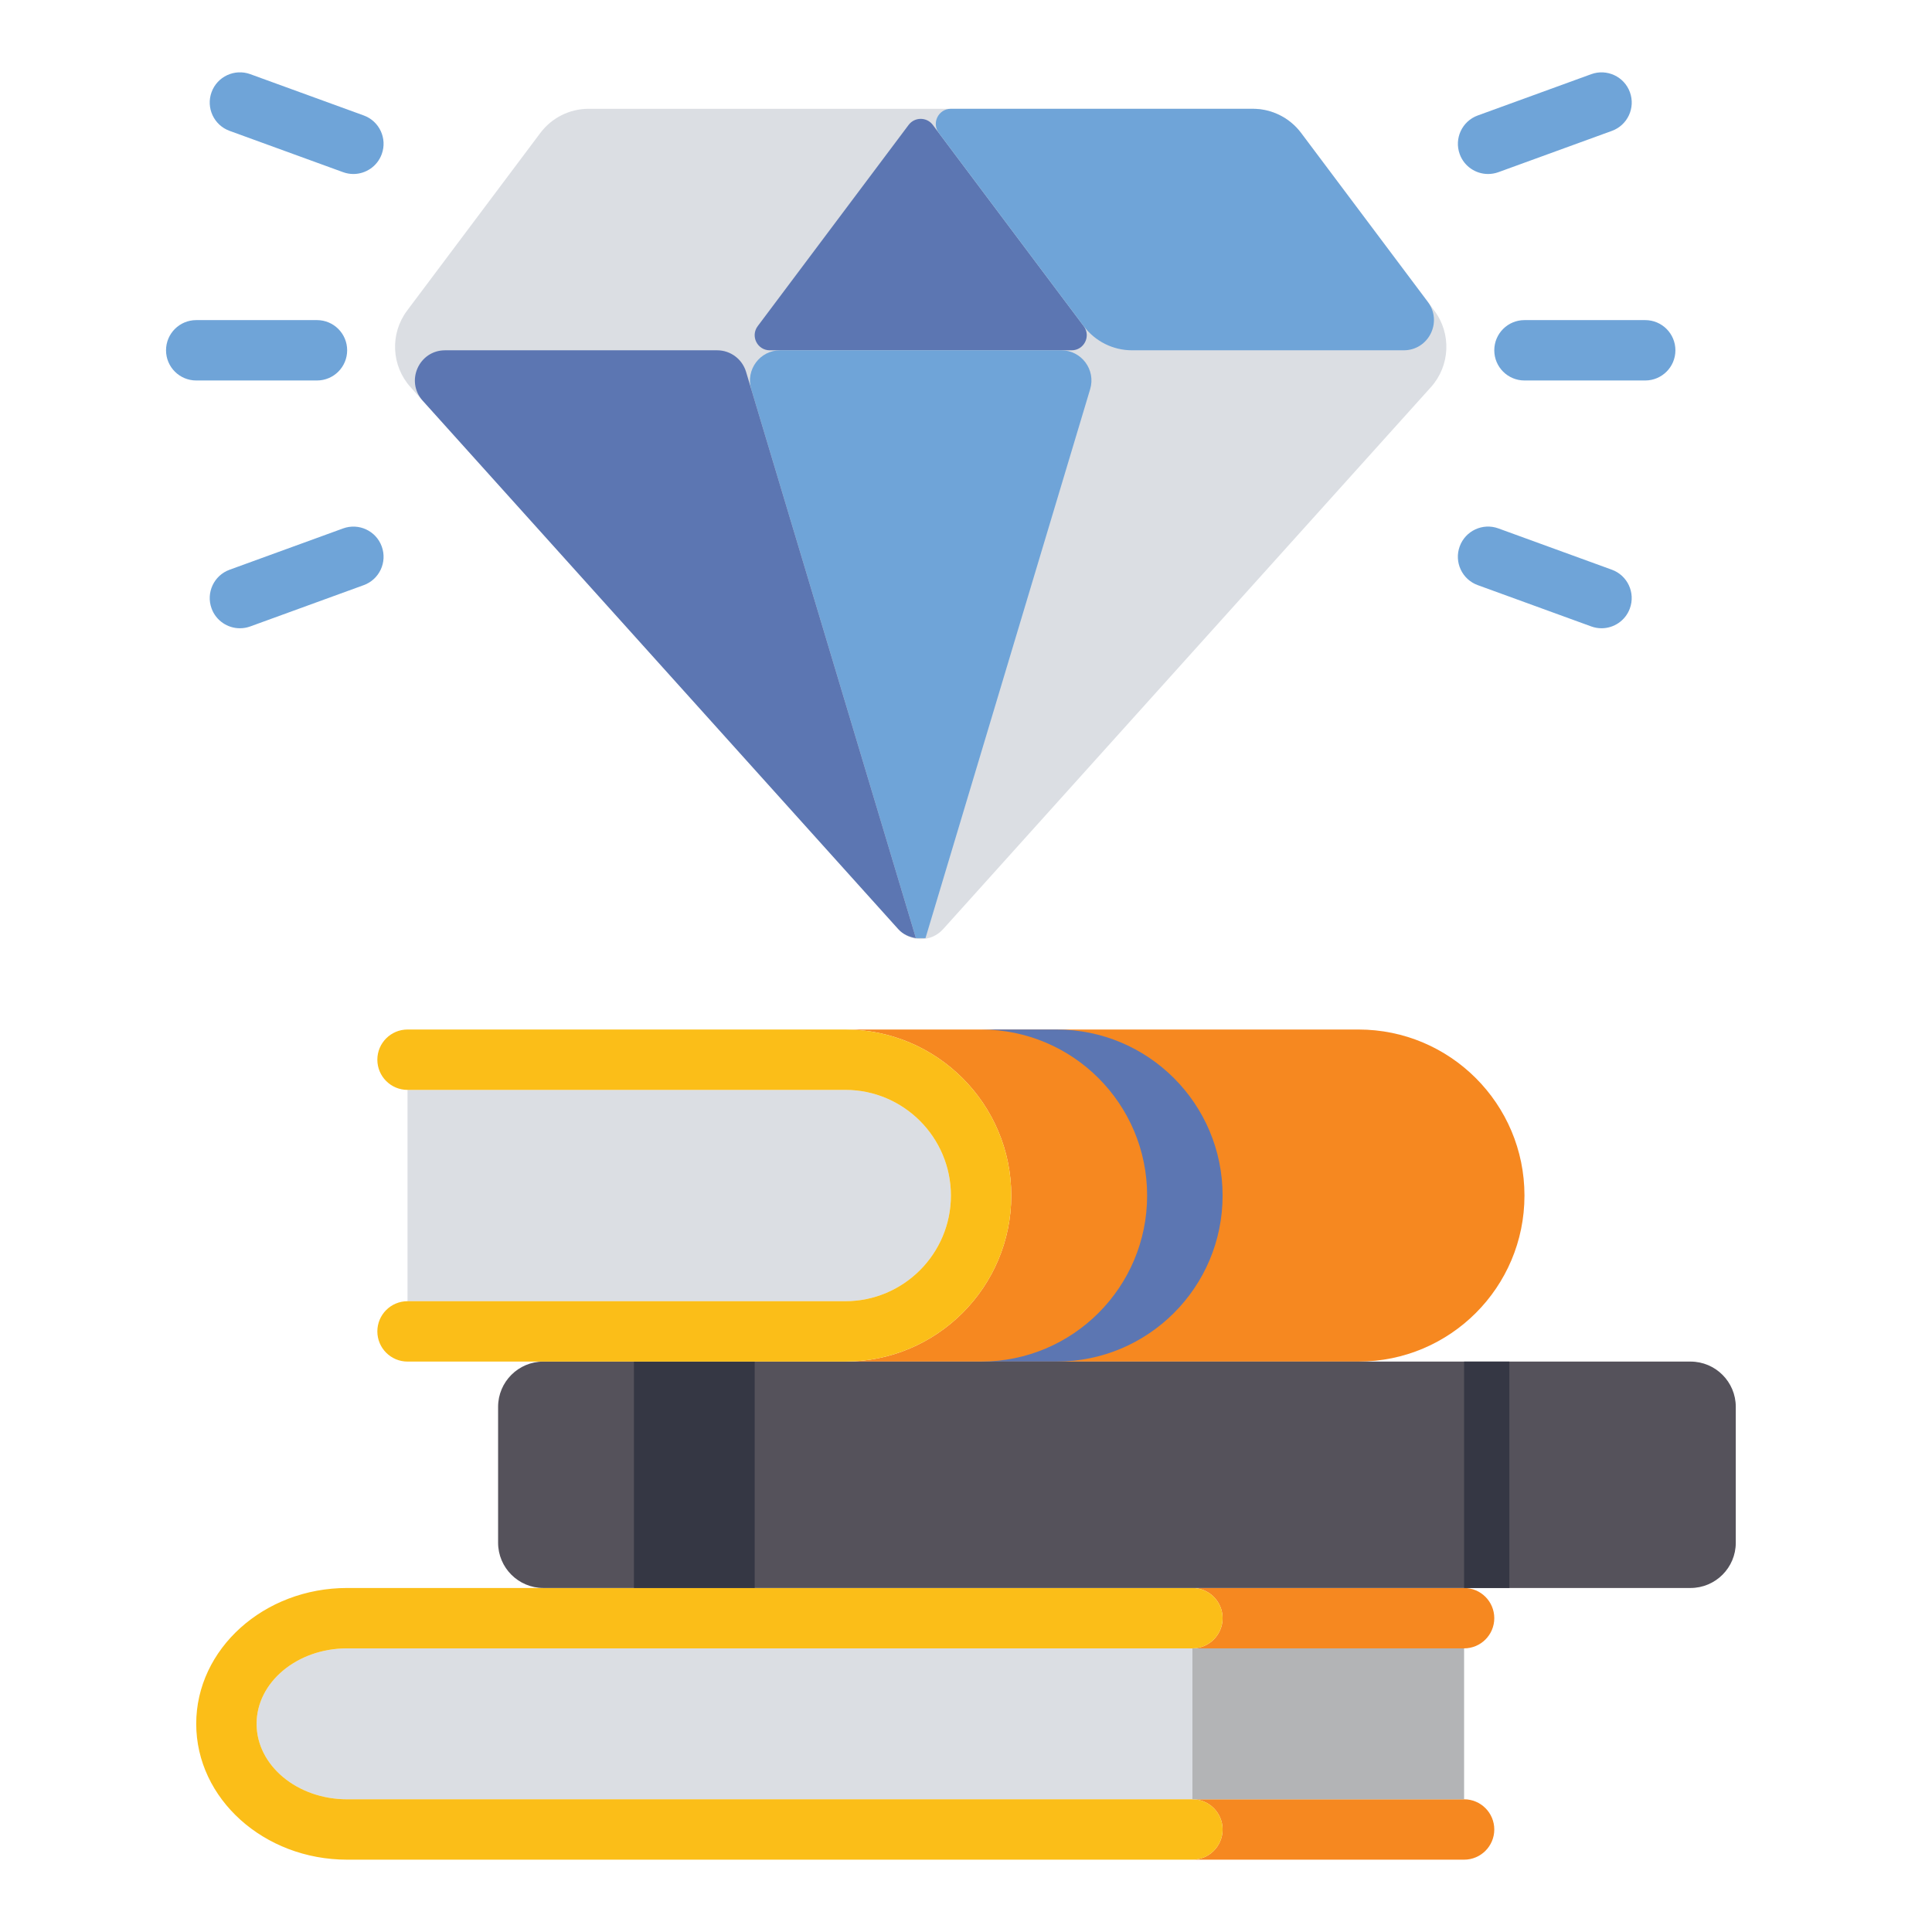 <?xml version="1.0" encoding="utf-8"?>
<!-- Generator: Adobe Illustrator 23.0.0, SVG Export Plug-In . SVG Version: 6.00 Build 0)  -->
<svg version="1.1" id="Layer_1" xmlns="http://www.w3.org/2000/svg" xmlns:xlink="http://www.w3.org/1999/xlink" x="0px" y="0px"
	 viewBox="0 0 64 64" style="enable-background:new 0 0 64 64;" xml:space="preserve">
<style type="text/css">
	.st0{fill:#353744;}
	.st1{fill:#F68820;}
	.st2{fill:#808080;}
	.st3{fill:#5C76B2;}
	.st4{fill:#6FA4D8;}
	.st5{fill:#DBDEE3;}
	.st6{fill:#B3B4B6;}
	.st7{fill:#FBBE18;}
	.st8{fill:#EEC78E;}
	.st9{fill:#DB9E68;}
	.st10{fill:#55525B;}
	.st11{fill:#FFFFFF;}
	.st12{fill:#1C1D28;}
	.st13{fill:#FBD301;}
	.st14{fill:#BE7850;}
	.st15{fill:#4C52A3;}
	.st16{fill:#BF6B1E;}
	.st17{fill:#5F7ABC;}
	.st18{fill:#D4761E;}
	.st19{fill:#5D76B2;}
	.st20{fill:#668DC5;}
</style>
<g>
	<g>
		<path class="st5" d="M29.757,30.778L13.6,12.826c-0.639-0.71-0.687-1.773-0.113-2.538L17.9,4.404c0.378-0.504,0.97-0.8,1.6-0.8h22
			c0.63,0,1.222,0.296,1.6,0.8l4.413,5.884c0.573,0.764,0.526,1.828-0.113,2.538L31.243,30.778
			C30.846,31.22,30.154,31.22,29.757,30.778z"/>
	</g>
	<g>
		<path class="st3" d="M30.9,4.137l5,6.667c0.247,0.33,0.012,0.8-0.4,0.8h-10c-0.412,0-0.647-0.47-0.4-0.8l5-6.667
			C30.3,3.871,30.7,3.871,30.9,4.137z"/>
	</g>
	<g>
		<path class="st4" d="M31.5,3.604h10c0.63,0,1.222,0.296,1.6,0.8l4.2,5.6c0.494,0.659,0.024,1.6-0.8,1.6h-9
			c-0.63,0-1.222-0.296-1.6-0.8l-4.8-6.4C30.853,4.075,31.088,3.604,31.5,3.604z"/>
	</g>
	<g>
		<g>
			<path class="st1" d="M45,34.104H28c3.033,0,5.5,2.467,5.5,5.5s-2.467,5.5-5.5,5.5h17c3.038,0,5.5-2.462,5.5-5.5v0
				C50.5,36.567,48.038,34.104,45,34.104z"/>
		</g>
	</g>
	<g>
		<path class="st3" d="M35,34.104h-2.5c3.038,0,5.5,2.462,5.5,5.5v0c0,3.038-2.462,5.5-5.5,5.5H35c3.038,0,5.5-2.462,5.5-5.5v0
			C40.5,36.567,38.038,34.104,35,34.104z"/>
	</g>
	<g>
		<path class="st5" d="M31.5,39.604c0-1.93-1.57-3.5-3.5-3.5H13.5v7H28C29.93,43.104,31.5,41.534,31.5,39.604z"/>
	</g>
	<g>
		<g>
			<path class="st5" d="M11.5,54.604c-1.654,0-3,1.121-3,2.5s1.346,2.5,3,2.5h28v-5H11.5z"/>
		</g>
		<g>
			<path class="st1" d="M48.5,52.604h-9c0.552,0,1,0.448,1,1s-0.448,1-1,1h9c0.552,0,1-0.448,1-1S49.052,52.604,48.5,52.604z"/>
		</g>
		<g>
			<path class="st1" d="M48.5,59.604h-9c0.552,0,1,0.448,1,1s-0.448,1-1,1h9c0.552,0,1-0.448,1-1S49.052,59.604,48.5,59.604z"/>
		</g>
		<g>
			<path class="st7" d="M39.5,61.604h-28c-2.757,0-5-2.019-5-4.5s2.243-4.5,5-4.5h28c0.552,0,1,0.448,1,1s-0.448,1-1,1h-28
				c-1.654,0-3,1.121-3,2.5s1.346,2.5,3,2.5h28c0.552,0,1,0.448,1,1S40.052,61.604,39.5,61.604z"/>
		</g>
		<g>
			<rect x="39.5" y="54.604" class="st6" width="9" height="5"/>
		</g>
	</g>
	<g>
		<path class="st10" d="M56,52.604H18c-0.828,0-1.5-0.672-1.5-1.5v-4.5c0-0.828,0.672-1.5,1.5-1.5h38c0.828,0,1.5,0.672,1.5,1.5v4.5
			C57.5,51.933,56.828,52.604,56,52.604z"/>
	</g>
	<g>
		<rect x="21" y="45.104" class="st0" width="4" height="7.5"/>
	</g>
	<g>
		<rect x="48.5" y="45.104" class="st0" width="1.5" height="7.5"/>
	</g>
	<g>
		<path class="st7" d="M28,45.104H13.5c-0.552,0-1-0.448-1-1s0.448-1,1-1H28c1.93,0,3.5-1.57,3.5-3.5s-1.57-3.5-3.5-3.5H13.5
			c-0.552,0-1-0.448-1-1s0.448-1,1-1H28c3.033,0,5.5,2.467,5.5,5.5S31.033,45.104,28,45.104z"/>
	</g>
	<g>
		<path class="st4" d="M24.886,12.891l5.455,18.185c0.164,0,0.153,0,0.317,0l5.455-18.185c0.192-0.642-0.288-1.287-0.958-1.287
			h-9.312C25.174,11.604,24.694,12.25,24.886,12.891z"/>
	</g>
	<g>
		<path class="st3" d="M24.714,12.317c-0.127-0.423-0.516-0.713-0.958-0.713h-9.011c-0.866,0-1.322,1.025-0.743,1.669l7.285,8.095
			l8.469,9.41c0.159,0.177,0.369,0.263,0.585,0.298L24.714,12.317z"/>
	</g>
	<g>
		<path class="st4" d="M54.5,12.604h-4c-0.552,0-1-0.447-1-1s0.448-1,1-1h4c0.552,0,1,0.447,1,1S55.052,12.604,54.5,12.604z"/>
	</g>
	<g>
		<path class="st4" d="M49.294,5.764c-0.408,0-0.792-0.252-0.939-0.658c-0.189-0.519,0.079-1.093,0.598-1.281l3.759-1.368
			c0.517-0.188,1.093,0.078,1.281,0.598c0.189,0.519-0.079,1.093-0.598,1.281l-3.759,1.368C49.523,5.744,49.408,5.764,49.294,5.764z
			"/>
	</g>
	<g>
		<path class="st4" d="M53.053,20.812c-0.114,0-0.229-0.02-0.342-0.061l-3.759-1.368c-0.519-0.188-0.787-0.763-0.598-1.281
			c0.188-0.52,0.765-0.787,1.281-0.598l3.759,1.368c0.519,0.188,0.787,0.763,0.598,1.281C53.845,20.56,53.461,20.812,53.053,20.812z
			"/>
	</g>
	<g>
		<path class="st4" d="M10.5,12.604h-4c-0.552,0-1-0.447-1-1s0.448-1,1-1h4c0.552,0,1,0.447,1,1S11.052,12.604,10.5,12.604z"/>
	</g>
	<g>
		<path class="st4" d="M11.706,5.764c-0.114,0-0.229-0.02-0.342-0.061L7.605,4.335C7.086,4.146,6.819,3.572,7.008,3.054
			c0.189-0.52,0.763-0.785,1.281-0.598l3.759,1.368c0.519,0.188,0.787,0.763,0.598,1.281C12.498,5.512,12.114,5.764,11.706,5.764z"
			/>
	</g>
	<g>
		<path class="st4" d="M7.947,20.812c-0.408,0-0.792-0.252-0.939-0.658c-0.189-0.519,0.079-1.093,0.598-1.281l3.759-1.368
			c0.518-0.189,1.093,0.078,1.281,0.598c0.189,0.519-0.079,1.093-0.598,1.281l-3.759,1.368C8.176,20.793,8.061,20.812,7.947,20.812z
			"/>
	</g>
</g>
</svg>

